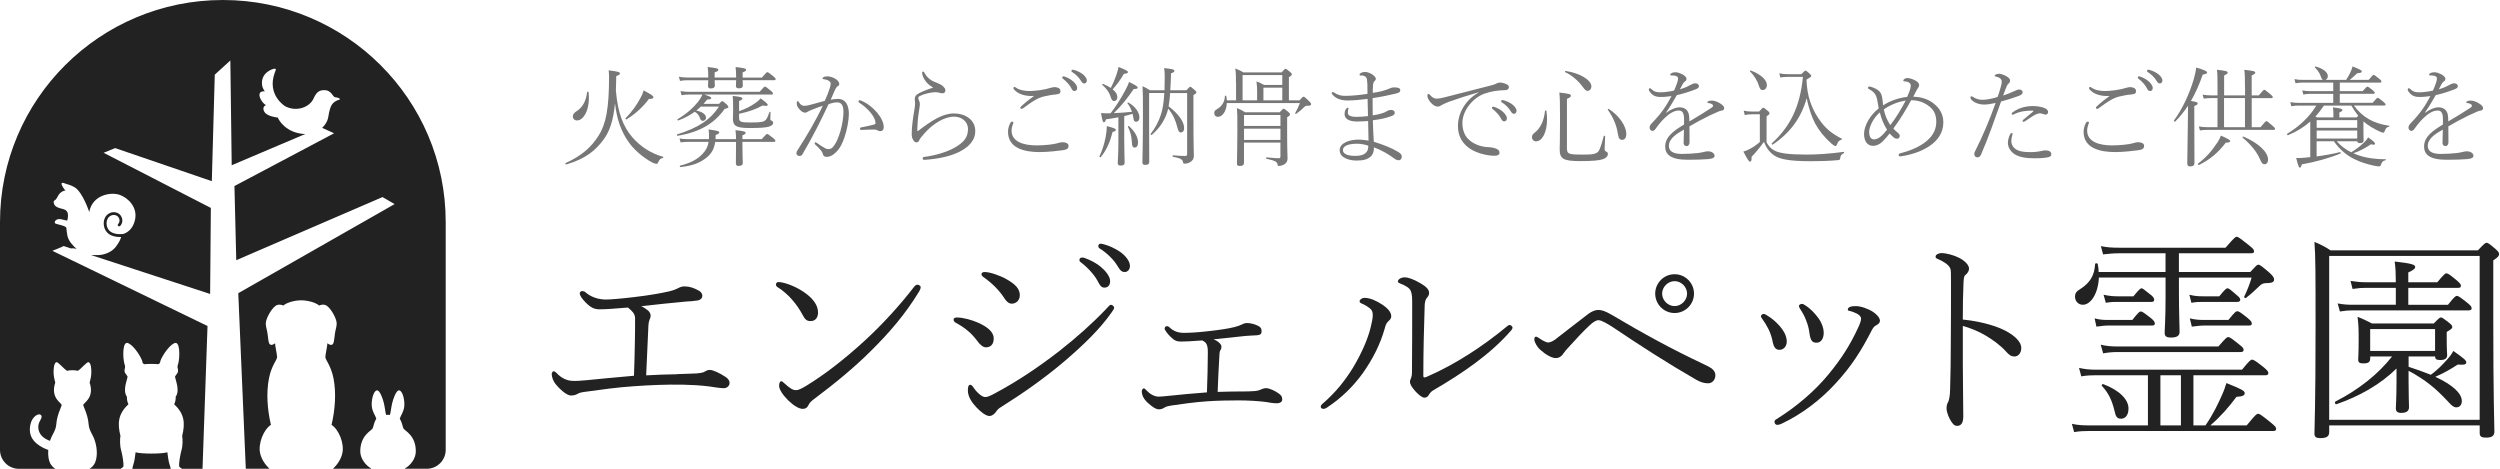 <?xml version="1.0" encoding="UTF-8"?>
<svg id="_レイヤー_1" data-name="レイヤー_1" xmlns="http://www.w3.org/2000/svg" version="1.1" viewBox="0 0 829.81 155.62">
  <!-- Generator: Adobe Illustrator 29.4.0, SVG Export Plug-In . SVG Version: 2.1.0 Build 152)  -->
  <defs>
    <style>
      .st0 {
        fill: #777;
      }

      .st1 {
        fill: #222;
      }
    </style>
  </defs>
  <g>
    <path class="st1" d="M224.77,124.18c2.59-.07,4.96-.15,6.29-.22.96-.07,2-.22,2.52-.44.67-.37,1.18-.74,2.07-.74,1.04,0,3.48,1.18,5.11,2.29.96.59,1.41,1.33,1.41,2,0,1.04-.89,1.78-1.92,1.78-1.33,0-3.33-.37-4.88-.59-2.96-.37-5.99-.52-8.96-.59-5.33-.07-10.66.15-15.91.52-5.7.37-11.25,1.18-16.72,1.92-1.26.15-1.92.52-2.29.74-.74.37-1.55.44-1.92.44-1.04,0-2.81-1.11-4.81-3.4-1.18-1.33-1.63-2.74-1.63-3.77,0-.44.37-.89.59-.89.3,0,.59.15.96.52,1.63,1.78,3.48,2.59,5.33,2.67,1.33.07,2.89-.07,4.66-.22,4.29-.44,9.18-.89,15.76-1.48.15-3.48.22-7.25.3-11.17.07-2.89.07-5.55.07-7.77,0-.96-.22-1.48-.74-2.15-.37-.44-.89-.96-1.63-1.55-1.18.07-2.67.22-5.7.44-1.33.07-2.29.15-3.7.15-1.78,0-2.96-.59-4.59-2.22-1.33-1.33-2-2.44-2-3.03,0-.52.44-.81.81-.81s.81.15,1.04.37c1.85,1.63,4.29,2.44,6.88,2.44,1.41,0,5.11-.3,9.32-.81,5.11-.59,9.18-1.33,11.69-1.92,1.26-.3,2.37-.74,2.74-.96.89-.44,1.33-.67,2.29-.67,1.7,0,3.18.52,4.88,1.48.67.37,1.04,1.11,1.04,1.63,0,.81-.67,1.41-1.48,1.55-1.26.22-2.59.3-3.92.37-5.11.44-10.14,1.04-14.88,1.55.96.44,1.63.96,2.22,1.41.44.37.89,1.04.89,1.63s-.15,1.04-.37,1.48c-.07.22-.3.74-.37,2-.3,6.59-.44,9.99-.74,16.43,3.63-.22,6.96-.3,10.29-.37Z"/>
    <path class="st1" d="M257.55,94.43c0-.44.37-.81.81-.81s.96.07,1.26.15c2.52.52,5.62,1.92,8.14,3.85,2.07,1.63,3.77,3.63,3.77,6.14,0,1.78-1.04,2.81-2.37,2.81-1.41.07-2-.59-2.81-2.15-1.85-3.48-4.81-6.96-8.14-9.03-.37-.22-.67-.52-.67-.96ZM267.54,128.1c6.22-3.77,13.02-9.1,19.32-14.88,6.07-5.55,11.91-11.99,16.58-18.06.37-.44.74-.67,1.04-.67.44,0,1.11.37,1.11.81,0,.37-.15.81-.44,1.33-4.66,7.7-10.07,13.91-15.99,19.76-5.7,5.7-12.06,10.88-18.95,16.06-.81.59-1.55,1.26-1.85,2-.44.89-.96,1.26-1.92,1.26-1.18,0-2.89-.96-4.81-2.81-1.78-1.78-3.03-3.63-3.03-4.88,0-.81.3-1.48.67-1.48s.67.3.96.59c1.78,1.55,2.74,2.37,4,2.37.74,0,1.7-.44,3.33-1.41Z"/>
    <path class="st1" d="M316.52,106.12c0-.44.3-.74,1.11-.74,2,0,4.96.81,6.96,1.7,3.18,1.41,5.25,3.11,5.25,5.25s-1.18,2.96-2.59,2.96c-.96,0-2-.89-2.89-2.15-1.92-2.59-4.07-4.37-7.1-6-.44-.22-.74-.59-.74-1.04ZM329.99,130.69c7.77-4.14,14.8-8.88,21.76-14.28,5.55-4.37,10.66-8.88,15.39-13.84.74-.81,1.26-1.41,1.55-1.41.44,0,1.11.44,1.11.96,0,.3-.07.52-.81,1.55-3.92,5.62-9.33,10.8-15.54,16.13-6.88,5.85-13.99,10.8-21.31,15.39-.74.44-1.18.96-1.48,1.41-.37.59-1.26,1.48-2.22,1.48-1.18,0-2.81-1.26-4.37-2.89-1.48-1.55-2.81-3.55-2.81-5.55,0-1.04.15-1.92.74-1.92.44,0,.81.37,1.26,1.11.74,1.18,2.59,2.96,3.7,2.96.67,0,1.26-.15,3.03-1.11ZM325.77,91.03c0-.44.3-.74,1.11-.74,1.7,0,5.11,1.18,7.18,2.37,3.03,1.7,4.44,3.26,4.44,5.33,0,1.78-1.33,2.81-2.66,2.81-1.04,0-1.78-.81-2.29-1.55-1.85-2.89-4.14-5.18-7.18-7.33-.3-.22-.59-.44-.59-.89ZM359.82,85.55c2.29.81,4.14,1.85,5.48,2.96,1.55,1.26,3.18,3.18,3.18,4.81,0,1.33-.74,2.15-1.85,2.15-1.04,0-1.48-.59-2.44-2.44-.89-1.7-3.26-4.37-5.48-5.99-.3-.22-.44-.52-.44-.74,0-.44.37-.81.81-.81.22,0,.52,0,.74.07ZM366.48,81.11c1.7.44,3.85,1.48,5.25,2.44,1.7,1.18,3.33,3.03,3.33,4.74,0,1.26-.89,2-1.7,2-.89,0-1.41-.3-2.44-2-1.18-2.07-3.63-4.44-6.07-5.92-.22-.15-.3-.52-.3-.74,0-.37.3-.74.74-.74.22,0,.67.07,1.18.22Z"/>
    <path class="st1" d="M411.91,129.95c2,0,3.48-.07,4.66-.15.74-.07,1.33-.22,1.78-.44.52-.22,1.11-.52,1.85-.52,1.18,0,2.96.89,3.92,1.55,1.04.67,1.48,1.11,1.48,2.29,0,.74-.81,1.18-1.7,1.18-1.41,0-2.52-.22-3.77-.44-2.29-.3-5.85-.52-9.03-.52-3.48,0-6.88.07-10.36.3-4.44.3-8.29.89-11.99,1.41-1.04.15-1.78.37-2.22.67-.52.37-1.18.59-1.85.59-.96,0-2.15-.74-3.77-2.22-1.41-1.33-1.92-2.59-1.92-3.85,0-.52.44-.89.67-.89s.52.22.89.67c1.04,1.11,2.52,2.07,4,2.07.52,0,1.63-.07,3.77-.3,3.33-.37,7.47-.74,12.29-1.11.15-4.44.3-8.88.3-13.25,0-1.55-.15-2.37-.59-3.03-.3-.44-.67-.67-1.26-.96-4,.3-5.85.37-7.1.37-1.41,0-2.22-.37-3.48-1.63-1.04-1.04-1.92-2.22-1.92-2.74,0-.37.37-.74.81-.74.37,0,.67.22.96.52,1.26,1.18,2.74,1.7,4.66,1.7s4.51-.15,7.77-.52c4-.44,7.03-.89,9.03-1.41.96-.22,1.85-.59,2.15-.74.67-.3,1.18-.59,2-.59,1.26,0,2.74.44,3.7.96.89.44,1.11.96,1.11,1.78,0,.96-.52,1.26-1.63,1.33s-1.92.07-3.7.22c-3.11.3-7.18.74-10.58,1.11.74.3,1.18.59,1.63.96.37.3.96.89.96,1.41,0,.44-.07.89-.3,1.18-.15.15-.3.52-.37,1.55-.3,4.51-.37,7.7-.59,12.36,2.59-.07,5.11-.15,7.77-.15Z"/>
    <path class="st1" d="M454.76,102.42c-.81-.67-1.78-1.26-2.52-1.55-.67-.3-.96-.44-.96-.89,0-.52.74-1.11,1.7-1.11,1.92,0,4.14,1.11,5.92,2.29,1.33.89,2.89,2.29,2.89,3.77,0,.59-.22,1.04-.89,1.63-.81.67-1.04,1.55-1.33,2.66-1.48,5.18-4,10.07-7.18,14.58-3.33,4.59-7.03,8.21-11.92,11.47-.37.22-.74.44-1.18.44-.37,0-.89-.22-.89-.59s0-.59.52-1.04c4.59-4,7.47-7.7,10.14-11.99,3.03-5.03,4.96-9.69,5.85-13.25.44-1.78.74-3.18.74-4.22,0-1.18-.3-1.7-.89-2.22ZM468.3,96.65c-.44-1.11-1.63-1.78-3.63-2.59-.37-.15-.67-.3-.67-.67,0-.59.96-1.33,2.22-1.33,1.18,0,2.96.59,5.33,2,1.63.96,2.81,1.92,2.81,3.18,0,.67-.37,1.26-.81,1.7-.44.52-.67,1.63-.67,2.66-.22,7.18-.44,14.65-.44,23.09,0,.37.07.59.37.59.22,0,.44-.07.96-.3,9.25-4,18.58-10.14,26.35-16.58.37-.3.59-.52.96-.52s.96.37.96.89c0,.22-.15.59-.37.81-6.96,8.07-16.43,14.43-25.83,19.91-.81.44-1.18.96-1.55,1.55-.3.52-.74.96-1.48.96-.89,0-2.22-1.26-3.03-2.15-.96-1.11-1.78-2.15-1.78-3.18,0-.37.22-.81.37-1.18.15-.44.3-.96.3-2,.07-7.25.07-15.84.07-22.2,0-2.44,0-3.48-.44-4.66Z"/>
    <path class="st1" d="M516.18,112.71c3.18-2.44,7.18-5.62,11.1-8.58.89-.67,2.22-1.26,3.18-1.26,1.33,0,2.59.52,4.51,1.63,10.58,6.29,20.13,11.47,30.64,16.43,1.18.52,2.07,1.04,2.59,1.41.96.81,1.18,1.55,1.18,2.22,0,1.55-1.11,2.66-2.37,2.66-1.7,0-2.81-.52-4-1.18-9.4-5.4-18.58-11.32-27.6-17.39-1.48-.96-3.77-2.37-4.81-2.37s-2.15.96-2.89,1.63c-2,1.85-4.51,4.51-6.96,7.25-.52.52-1.48,1.63-1.92,2.29-.59.96-1.48,1.41-2.44,1.41-1.33,0-3.4-1.18-5.11-2.74-1.11-.96-2-2.59-2-3.48,0-.59.22-.89.59-.89.22,0,.44.15,1.04.52.96.67,2.29,1.41,2.96,1.41s1.55-.44,2.29-.96ZM562.28,97.46c0,3.55-2.89,6.44-6.44,6.44s-6.44-2.89-6.44-6.44,2.89-6.44,6.44-6.44,6.44,2.89,6.44,6.44ZM551.7,97.46c0,2.22,1.92,4.14,4.14,4.14s4.14-1.92,4.14-4.14-1.92-4.14-4.14-4.14-4.14,1.92-4.14,4.14Z"/>
    <path class="st1" d="M584.48,104.94c0-.3.52-.74.89-.74s.67.22.96.37c1.92,1.11,3.26,2.37,4.37,3.63,1.55,1.78,2.37,3.48,2.37,5.18s-1.18,2.74-2.37,2.74-1.92-.59-2.37-2.96c-.22-1.18-.67-2.59-1.33-3.92-.59-1.18-1.26-2.29-2.07-3.4-.3-.37-.44-.67-.44-.89ZM616.23,104.05c-.74-.37-1.7-.74-2.52-.89-.3-.07-.37-.22-.37-.52,0-.22.22-.52.52-.67.52-.3,1.26-.37,2.15-.37,1.63,0,4.14.89,5.7,1.92,1.18.81,2.29,1.92,2.29,2.96,0,.59-.44,1.04-.96,1.33-.67.37-1.11.59-1.7,1.7-3.48,6.81-6.73,11.99-12.06,17.76-4.88,5.33-11.17,10.21-17.98,13.39-.67.3-1.18.37-1.41.37-.52,0-.89-.52-.89-.96s.15-.67.67-.96c6.66-4.14,12.73-9.32,17.39-15.02,4-4.88,6.96-9.4,9.62-15.17.67-1.41,1.04-2.37,1.04-3.18,0-.74-.67-1.26-1.48-1.7ZM597.13,101.46c0-.3.59-.59.96-.59s.59.15.96.37c2,1.26,3.33,2.74,4.59,4.44,1.18,1.7,1.7,3.4,1.7,4.74,0,2.07-.96,3.33-2.37,3.33-1.18,0-2-.37-2.37-3.18-.15-1.33-.52-2.74-1.04-4.07-.52-1.48-1.26-2.74-2.07-4-.3-.44-.37-.67-.37-1.04Z"/>
    <path class="st1" d="M663.29,108.71c5.18,2.07,7.62,4.66,7.62,6.81,0,1.85-1.18,2.81-2.22,2.81-1.11,0-1.78-.44-2.89-1.7-1.85-2.07-4.29-3.77-6.59-5.18-2.59-1.55-5.48-2.66-7.7-3.26v12.58c0,4.96.15,14.5.15,17.47,0,2.44-.96,3.11-2,3.11-.89,0-1.18-.3-1.92-1.33-.74-1.04-1.63-3.03-1.63-4.51,0-1.11.3-1.7.59-2.22.22-.44.59-2.15.59-4.14.15-4.51.22-10.51.22-14.36.07-7.33.07-14.65.07-21.39,0-3.03,0-3.85-.3-4.44-.59-1.26-2.59-2.37-4-2.96-.74-.3-.81-.44-.81-.89,0-.59,1.11-1.11,1.85-1.11,1.7,0,4.22.67,6.07,1.63,1.7.89,3.18,2.29,3.18,3.55,0,.81-.52,1.55-1.33,2.22-.37.3-.44,1.11-.52,2.74-.15,3.18-.22,7.47-.22,11.92,3.26.3,7.99,1.18,11.77,2.66Z"/>
    <path class="st1" d="M728.04,141.2h4c2.44-3.48,4.14-7.03,5.48-10.06.74-1.63,1.11-2.81,1.48-4,5.11,2.07,6.07,2.59,6.07,3.33,0,.81-.67,1.11-2.74,1.26-2.59,3.48-5.18,6.44-8.66,9.47h12.06c3.03-3.7,3.33-3.85,3.85-3.85.37,0,.74.15,4.14,2.89,1.55,1.26,1.78,1.63,1.78,2.07,0,.52-.22.74-.96.74h-60.91c-1.92,0-3.4.07-5.18.37l-.74-2.74c2.07.44,3.7.52,5.85.52h19.39v-16.65h-17.32c-1.7,0-3.03.07-4.81.37l-.74-2.81c2,.44,3.48.59,5.4.59h48.7c2.52-3.11,2.96-3.33,3.33-3.33.44,0,.96.22,3.85,2.52,1.33,1.11,1.55,1.48,1.55,1.92,0,.52-.22.74-.96.74h-23.9v16.65ZM718.79,90.29v-6.22h-15.39c-1.92,0-3.4.15-5.33.37l-.74-2.74c2.22.44,3.85.52,6.07.52h35.3c2.96-3.4,3.33-3.63,3.7-3.63.44,0,.81.22,4.07,2.81,1.48,1.18,1.7,1.55,1.7,2s-.22.67-.96.67h-23.98v6.22h23.68c2-2.15,2.22-2.44,2.74-2.44.37,0,.96.37,3.63,2.66,1.41,1.26,1.55,1.85,1.55,2.29,0,.81-.74,1.18-2.66,1.18-.96,0-1.55.3-2.29,1.04-1.26,1.18-2.44,2.37-4.37,3.85-.3.22-.74-.15-.59-.44,1.04-2.15,1.92-4.44,2.44-6.29h-24.12v5.03c0,6.66.22,11.17.22,13.02,0,1.33-1.04,1.85-2.81,1.85-1.55,0-2.15-.37-2.15-1.63,0-.96.3-4.74.3-11.4v-6.88h-22.13c-.22,5.25-2.66,9.03-5.33,9.03-1.48,0-2.59-1.18-2.59-2.66,0-1.18.44-1.78,1.78-2.59,3.11-2,4.66-4.37,4.88-8.21,0-.44.81-.44.89,0,.15.89.3,1.78.3,2.59h22.2ZM695.26,105.68c1.63.44,2.81.52,4.59.52h7.92c2.07-2.59,2.37-2.81,2.81-2.81s.81.22,3.48,2.29c.96.81,1.18,1.26,1.18,1.7s-.22.67-.89.67h-14.43c-1.26,0-2.44.15-4.07.37l-.59-2.74ZM697.26,114.41c1.85.44,3.48.59,5.48.59h33.6c2.52-2.89,2.81-3.11,3.26-3.11s.89.22,3.63,2.44c1.26.96,1.48,1.33,1.48,1.78,0,.52-.3.74-.96.74h-40.92c-1.7,0-3.18.15-4.74.44l-.81-2.89ZM698.14,127.51c5.48,2.07,8.36,5.18,8.36,8.07,0,2.37-1.18,3.4-2.44,3.4-1.33,0-1.78-.59-2.22-2.66-.81-3.33-1.85-5.7-4.14-8.21-.3-.3.15-.74.44-.59ZM698.22,97.83c1.7.37,2.96.52,4.59.52h5.33c1.92-2.37,2.37-2.66,2.67-2.66.37,0,.74.3,3.33,2.37.67.59.89,1.04.89,1.41,0,.44-.22.74-.81.74h-11.4c-1.04,0-2.29,0-3.85.3l-.74-2.66ZM723.9,124.55h-6.81v16.65h6.81v-16.65ZM726.71,97.83c1.7.44,2.89.52,4.59.52h5.33c2-2.44,2.37-2.66,2.74-2.66s.74.22,3.18,2.37c.74.59,1.04,1.04,1.04,1.41,0,.44-.22.74-1.04.74h-11.17c-1.18,0-2.52,0-4,.3l-.67-2.66ZM726.86,105.68c1.78.44,3.11.52,4.88.52h7.92c2.22-2.74,2.52-2.89,2.96-2.89s.81.15,3.48,2.29c1.11.96,1.33,1.33,1.33,1.78s-.22.67-.89.67h-14.73c-1.33,0-2.66.15-4.29.37l-.67-2.74Z"/>
    <path class="st1" d="M773.1,143.5c0,1.48-1.04,1.92-2.96,1.92-1.33,0-1.92-.37-1.92-1.48,0-2.89.37-8.36.37-35.38,0-17.39,0-23.53-.37-28.27,2.07.89,3.48,1.55,5.33,2.81h48.92c2.22-2.37,2.52-2.52,2.89-2.52s.74.15,2.96,2.07c1.11.96,1.18,1.33,1.18,1.7,0,.52-.3,1.04-1.92,2.07v19.69c0,26.49.37,34.78.37,37.15,0,1.55-1.04,2-2.81,2-1.48,0-2.07-.37-2.07-1.55v-2.52h-49.95v2.29ZM823.06,84.96h-49.95v54.39h49.95v-54.39ZM799.45,121.74c2.52.81,4.96,1.7,7.4,2.66,2.22-1.63,3.7-3.18,5.25-4.88.96-1.04,1.63-1.92,2.22-3.03,3.63,2.52,4.29,3.18,4.29,3.77,0,.81-.81.89-2.81.74-2.52,1.63-4.74,2.89-7.47,4.07,5.77,2.66,8.81,5.48,8.81,8.07,0,1.26-.74,2.07-1.85,2.07-.81,0-1.48-.52-2.81-2-3.85-4.14-7.33-7.1-13.02-10.14v3.55c0,4.96.15,7.47.15,8.51,0,1.33-.89,1.92-2.59,1.92-1.33,0-1.78-.52-1.78-1.55,0-.59.22-3.77.22-8.81v-4.37c-5.4,5.33-12.43,9.25-19.91,11.84-.44.15-.74-.67-.37-.89,7.62-3.85,14.21-9.1,18.8-14.95h-7.25v.52c0,1.33-.52,1.78-2.29,1.78-1.26,0-1.7-.3-1.7-1.33,0-.52.15-2,.15-6.37,0-3.33,0-4.88-.37-7.77,1.92.74,3.03,1.33,4.81,2.22h20.5c1.7-1.78,2-2,2.37-2s.74.22,2.44,1.55c1.11.89,1.33,1.18,1.33,1.63s-.37.74-1.85,1.63v1.92c0,4.22.15,5.48.15,5.77,0,1.11-.74,1.63-2.29,1.63-1.26,0-1.7-.3-1.7-1.11v-.07h-8.81v3.4ZM795.23,95.54h-9.77c-1.55,0-2.59.07-4.59.37l-.67-2.66c2.07.3,3.33.44,5.25.44h9.77v-.67c0-2.15-.07-4.14-.37-6.22,6,.67,6.81,1.11,6.81,1.85,0,.44-.44.96-2.29,1.78v3.26h9.62c2.29-2.74,2.67-2.96,3.03-2.96.44,0,.89.22,3.48,2.37,1.11.96,1.33,1.33,1.33,1.78s-.22.67-.96.67h-16.5v5.62h13.17c2.15-2.74,2.59-2.96,2.96-2.96s.89.22,3.63,2.44c1.11.89,1.26,1.26,1.26,1.7,0,.37-.22.67-.96.67h-38.33c-1.48,0-2.52.07-4.44.37l-.74-2.67c2.07.37,3.26.44,5.18.44h14.13v-5.62ZM808.26,109.23h-21.54v7.25h21.54v-7.25Z"/>
  </g>
  <g>
    <path class="st1" d="M56.43,154.65c-.52-1.47-.69-3.01-.88-4.53-1.77.58-8.77.58-10.54,0-.2,1.52-.36,3.06-.88,4.53-.09.31-.17.65-.19.98h12.7c-.02-.33-.1-.66-.19-.98Z"/>
    <path class="st1" d="M73.98,0C33.12,0,0,33.01,0,73.73v75.6c0,3.46,2.82,6.28,6.27,6.28h12.1c-.7-.43-1.29-1.06-1.7-1.81-.47-.88-.8-2.48-.65-4.46-.98-.33-1.94-.78-2.92-1.43-1.53-1.02-3.92-2.97-2.98-7.13.59-2.59,2.8-3.86,3.52-2.95.76.97-1.17,2.03-.92,4.31.24,2.23,1.92,3.5,3.89,4.2.03-.11.06-.21.09-.32.65-1.88,1.81-3.06,1.97-5.11.3-3.69,1.99-6.2,1.78-6.59-.26-.5-1.88-1.54-2.35-3.4-.41-1.63-.12-2.67.24-3.92-.31-1.13-.5-2.1-.55-3.22-.04-1.06.08-3.33.91-3.56.61-.17,2.54,2.32,3.58,2.86.47-.12,1.1-.2,1.77-.2s1.31.07,1.77.2c1.04-.54,2.97-3.03,3.58-2.86.84.23.96,2.5.91,3.56-.05,1.13-.25,2.1-.55,3.22.36,1.24.65,2.29.24,3.92-.47,1.86-2.08,2.9-2.35,3.4-.2.39,1.49,2.9,1.78,6.59.16,2.05,1.33,3.23,1.97,5.11,1.18,3.43.75,6.44.04,7.77-.4.76-1,1.38-1.7,1.81h10.33c.31-.24.62-.46.86-.66.25-1.18-.43-4.4-.68-5.32-.51-1.62-.46-3.96-.27-4.93-1.06-4.22-.77-7.35,2.65-10.49-.38-.86-.54-1.56-.5-2.49-1.48-2.16.03-5.35.22-6.72-.49-.95-1.37-1.19-.87-2.89.14-.49-.07-.93-.19-1.38-.54-1.8-.78-8.09,1.46-6.72,1.9.97,4.12,4.62,4.45,5.83.11.41.09.87.73,1.06.78-.13,3.8-.13,4.58,0,.64-.19.61-.64.73-1.06.34-1.21,2.55-4.86,4.45-5.83,2.24-1.37,2,4.91,1.46,6.72-.12.45-.33.9-.19,1.38.5,1.7-.38,1.93-.87,2.89.19,1.36,1.7,4.56.22,6.72.05.93-.11,1.64-.5,2.49,3.43,3.14,3.71,6.28,2.65,10.49.2.97.25,3.3-.27,4.93-.25.92-.94,4.15-.68,5.32.25.2.56.43.86.66h6.85l1.66-47.39-51.5-24.96s3.09-1.2,3.76-1.58l2.38.78c1.01-.13,1.94.18,1.94.18,0,0-1.88-1.52-2.67-3.19-.87-1.86-.52-3.78-.92-4.06-.84-.58-2.2-.74-3.32-1.11-.89-.29-.18-1.8,1.59-1.53.44.07,2.04.47,2.04.47.31.1.52-1.8.3-2.49-.38-1.18-1.37-1.29-2.34-1.54-.97-.25-1.57-.55-1.93-1.01-.36-.46-.63-1.4-.07-1.66.56-.26,1.03-1.33,1.03-1.33.98-1.92,2.6-1.95,2.6-1.95,0,0-.4-.23-1.06-1.43-.85-1.55.51-1.03.51-1.03.96.41,2.25.56,3.62,1.43,2.67,1.69,4.78,8.16,4.78,8.16,1.06-5.67,7.14-6.73,10.15-5.67,2.7.95,6.08,4.11,5.01,8.46-.78,3.17-2.82,4.18-3.86,4.5-.05,0-2.06.34-3.74-.47-1.25-.6-1.63-1.73-1.75-2.35-.19-1.04.07-2.12.66-2.75.55-.57,1.32-.84,2.07-.7.62.11,1.11.5,1.35,1.05.49,1.15-.24,1.86-.27,1.89-.19.17-.2.47-.03.66.17.19.47.21.66.03.05-.05,1.26-1.17.5-2.94-.36-.85-1.11-1.43-2.04-1.6-1.06-.19-2.14.17-2.91.98-.81.85-1.15,2.21-.91,3.56.25,1.35,1.07,2.46,2.26,3.03,1.07.51,2.23.63,3.07.63.13,0,.25,0,.36,0-.16.64-.58,1.67-1.68,3.14-2.1,2.82-5.79,2.85-5.79,2.85h-2.49l39.51,12.91.24-28.56-35.59-18.3,3.82-1.56,32.09,10.98.98-35.35,5.17-4.71.45,34.77,24.44-10.37c-.23,0-.44.01-.67-.02-5.63-.47-8.04-4.32-8.46-5.42-1.24-.14-3.21-.57-4.17-1.52-.26-.25-1.38-1.88.23-2.65-1.59-.71-3.73-4.84-.38-4.55-.41-.57-.81-1.31-.89-1.94-.67-4.39,3.84-5.72,4.3-5.57.5.14.13.63-.15,1.44-2.59,7.34,3.42,10.92,3.39,10.97,3.92,2.11,8.44.34,9.65-2.78.93-1.92,1.8-2.49,3.37-2.51,2.59-.05,2.8,2.37,3.79,2.38.35,0,1.43.23,1.48.61.03.22-.36.09-1.31.61-.96.52-1.26,1.06-1.51,1.46-.72,1.33-.96,3.36-1.11,4.13-.21,1.13-.92,2.33-1.98,3.32l3.97,1.8-33.08,17.52.6,24.61,48.55-20.95,4.02,2.33-51.9,29.57,2.5,58.28h7.85c-1.42-1.37-2.64-3.13-3.09-5.13-.74-3.27,1.2-7.95,3.58-9.44-1.19-5.03-1.6-10.69-.64-15.5.85-4.27,2.69-6.04,2.69-7.01,0-.85-.67-3.63-.67-4.58-.3.25-.94.7-1.52.49-.7-.26-.71-1.71-.98-3.66-.23-1.65-.7-2.51-.55-3.79.18-1.6,2.21-5.26,3.78-5.75.79-.24,1.44-.03,2,.19,1.04-.91,3.55-1.73,5.95-1.73s4.91.83,5.95,1.73c.57-.22,1.22-.44,2-.19,1.57.49,3.6,4.15,3.78,5.75.15,1.29-.32,2.14-.55,3.79-.27,1.95-.28,3.4-.98,3.66-.58.21-1.22-.24-1.52-.49,0,.94-.67,3.73-.67,4.58,0,.97,1.83,2.74,2.69,7.01.96,4.81.55,10.48-.64,15.5,2.37,1.49,4.32,6.16,3.58,9.44-.45,2-1.67,3.76-3.09,5.13h12.57s.04-.09.05-.13c-1.74-.96-3.58-3.25-3.58-5.64s.76-4.16,1.84-5.46c1.14-1.38,2.15-1.67,2.37-2.42.26-.91.55-2.14,1.12-2.95-.28-1.03-1.23-2.13-1.48-3.93-.26-1.83.39-5.16,1.61-5.48,1.05-.28,2.11,3.06,2.39,4.26.38,1.66.53,3.53.76,3.89.16-.04.38-.07.61-.07s.45.03.61.07c.23-.37.37-2.23.76-3.89.28-1.21,1.34-4.54,2.39-4.26,1.23.32,1.87,3.65,1.61,5.48-.26,1.81-1.2,2.9-1.48,3.93.57.81.86,2.03,1.12,2.95.21.75,1.22,1.04,2.37,2.42,1.08,1.3,1.84,2.98,1.84,5.46s-1.85,4.68-3.58,5.64c.01.04.03.09.05.13h7.18c3.45,0,6.27-2.83,6.27-6.28v-75.6C147.97,33.01,114.84,0,73.98,0Z"/>
  </g>
  <g>
    <path class="st0" d="M204.54,25.79c0,1.12-.07,3.13-.11,4.32.65,7.45,2.41,11.91,5.51,15.51,2.66,3.06,6.26,5.36,10.11,6.41.22.07.18.36-.04.4-.72.11-1.15.5-1.58,1.51-.14.32-.29.43-.54.43s-.76-.11-1.51-.5c-2.77-1.48-6.12-4.21-8.06-7.2-2.02-3.1-3.53-6.62-4.18-12.38-.58,5.87-1.8,9.29-3.74,11.95-2.84,3.89-6.19,6.48-12.42,8.35-.22.07-.47-.4-.25-.47,5.51-2.48,8.57-5.36,10.94-9.07,2.48-3.89,3.49-9.11,3.49-19.58,0-.79-.04-1.3-.14-2.12,3.02.36,3.74.54,3.74,1.01,0,.29-.18.54-1.22.9v.54ZM195.36,30.62c.61,5.54-1.55,9.36-3.85,9.36-.76,0-1.37-.54-1.37-1.37,0-.61.36-1.12,1.19-1.66,1.91-1.22,3.24-3.31,3.53-6.37.04-.22.47-.18.5.04ZM207.64,39.22c2.2-2.16,3.92-4.71,5.04-6.88.47-.86.79-1.62.97-2.34,2.74,1.51,3.24,1.87,3.24,2.27s-.32.54-1.51.58c-1.94,2.66-4.54,5-7.42,6.77-.18.11-.47-.25-.32-.4Z"/>
    <path class="st0" d="M232.62,35.37c-.47.47-.97.94-1.51,1.33,2.09.4,3.24,1.33,3.24,2.38,0,.58-.54,1.04-1.08,1.04-.32,0-.72-.22-.86-.72-.29-.9-.79-1.73-1.8-2.3-1.62,1.15-3.42,2.12-5.44,2.88-.22.07-.43-.32-.25-.43,3.17-1.87,5.29-3.92,6.7-5.65.79-1.01,1.26-1.87,1.55-2.52h-4.64c-.79,0-1.33.07-2.3.22l-.36-1.37c1.12.18,1.69.25,2.66.25h23.61c1.33-1.55,1.58-1.73,1.76-1.73.22,0,.5.14,1.94,1.37.65.5.72.72.72.94s-.11.32-.47.32h-22.32c2.02.68,2.3.86,2.3,1.19,0,.29-.18.4-1.33.47-.4.5-.79.97-1.22,1.44h5.15c.76-.83.9-.9,1.08-.9s.32.07,1.51,1.12c.43.43.5.65.5.83,0,.25-.36.43-1.22.61-3.46,4.9-8.35,7.74-15.62,8.93-.22.04-.36-.4-.14-.47,7.06-2.2,11.05-4.9,13.86-9.21h-6.01ZM252.92,25.72c1.4-1.66,1.58-1.76,1.8-1.76.18,0,.43.11,1.94,1.33.68.58.79.76.79.97,0,.25-.11.36-.47.36h-10.48c.04,1.04.07,1.58.07,1.76,0,.65-.43.94-1.33.94-.65,0-.97-.25-.97-.76,0-.22.04-.72.07-1.94h-7.13c.04,1.08.07,1.58.07,1.8,0,.61-.5.94-1.33.94-.68,0-.94-.25-.94-.79,0-.18.04-.68.07-1.94h-6.98c-.86,0-1.48.07-2.38.22l-.4-1.37c1.15.18,1.76.25,2.81.25h6.95v-.25c0-1.51,0-1.91-.18-3.24,3.13.36,3.53.5,3.53.94,0,.25-.11.47-1.22.83v1.73h7.13v-.14c0-1.55-.04-1.98-.18-3.35,2.88.32,3.49.5,3.49.94,0,.25-.14.47-1.15.83v1.73h6.41ZM252.82,46.2c1.37-1.55,1.62-1.73,1.8-1.73.22,0,.54.18,1.98,1.33.68.54.76.76.76.97s-.11.32-.47.32h-10.47v.58c0,4.21.14,5.87.14,6.37,0,.68-.43,1.04-1.4,1.04-.65,0-.9-.29-.9-.86,0-.47.04-2.09.04-6.08v-1.04h-6.91c-.29,2.09-1.08,3.82-2.92,5.25-2.12,1.69-4.61,2.7-8.6,3.1-.22.04-.36-.4-.14-.47,3.67-.94,5.76-2.12,7.45-3.89,1.15-1.19,1.8-2.45,2.02-4h-6.95c-.83,0-1.33.04-2.34.18l-.36-1.3c1.12.14,1.73.22,2.7.22h7.05c.04-.25.04-.54.04-.83,0-1.01-.04-1.66-.14-2.41,3.28.47,3.53.65,3.53,1.01,0,.29-.18.47-1.19.86,0,.47,0,.94-.04,1.37h6.8c0-1.3-.04-1.98-.18-2.99,2.77.29,3.38.5,3.38.9,0,.22-.18.47-1.08.83v1.26h6.41ZM245.33,36.91c2.27-.83,3.92-1.69,5.11-2.52,1.01-.68,1.69-1.3,2.05-1.73,2.02,1.51,2.34,1.84,2.34,2.16s-.4.5-1.66.18c-2.16,1.19-4.54,2.09-7.85,2.77v1.3c0,1.37.54,1.58,3.67,1.58s4.25-.11,4.9-.61c.54-.4.79-.86,1.51-2.84.07-.18.36-.11.36.07-.04.97-.07,1.8-.07,2.16,0,.4.07.47.4.61.36.14.54.43.54.72,0,.68-.68,1.08-1.62,1.33-.97.25-2.52.4-6.23.4-4.36,0-5.51-.65-5.51-3.13,0-.65.07-1.22.07-3.06,0-2.16,0-3.1-.14-4.46,2.77.29,3.2.47,3.2.9,0,.22-.07.4-1.08.79v3.38Z"/>
    <path class="st0" d="M278.02,32.81c2.92,0,3.74,2.45,3.74,5.08,0,1.94-.65,5.43-1.44,7.63-.65,1.94-1.48,3.78-2.95,5.11-.94.94-1.94,1.44-2.99,1.44-.76,0-1.12-.32-1.29-1.04-.07-.32-.22-.65-.54-1.04-.5-.65-1.3-1.4-2.02-2.09-.14-.14-.14-.22-.14-.32,0-.14.14-.36.32-.36.11,0,.22.07.36.18,1.15.83,2.16,1.48,3.02,1.91.22.11.54.18.94.18.43,0,.9-.14,1.33-.58,1.3-1.44,1.94-3.28,2.59-5.36.65-2.23,1.01-4.79,1.01-6.33,0-2.3-.68-3.24-2.12-3.24-.86,0-1.76.22-2.84.61-2.63,5.65-5.4,11.12-8.64,16.59-.22.4-.5.58-.97.58-.61,0-1.04-.32-1.04-.9,0-.25.07-.58.32-.94,3.1-4.82,6.01-9.68,8.42-14.83-1.3.43-2.48.9-3.67,1.37-.5.18-.97.4-1.37.65-.25.18-.47.29-.76.29-.43,0-1.01-.22-1.51-.68-.9-.86-1.3-1.55-1.33-2.34,0-.58.18-.83.4-.83.14,0,.18.11.32.36.43.76,1.04,1.22,1.76,1.22.61,0,1.26-.11,2.52-.47,1.19-.32,2.66-.72,4.32-1.19.76-1.66,1.19-2.81,1.66-4.28.14-.43.29-.94.29-1.48,0-.68-1.08-1.33-2.3-1.4-.25-.04-.4-.14-.4-.32,0-.11.07-.22.29-.36.25-.18.76-.29,1.37-.29,1.33,0,3.89,1.08,3.89,2.56,0,.25-.18.58-.5.72-.22.11-.54.43-.9,1.19-.47,1.08-.94,2.2-1.44,3.28.76-.14,1.55-.25,2.3-.25ZM292.27,43.54c-.25,0-.54,0-.94-.25-.22-.14-.61-.29-1.19-.29-1.33,0-2.63.04-4.18.14-.32.04-.5-.14-.5-.43,0-.25.11-.36.4-.43,1.69-.32,3.13-.61,4.25-.94.36-.11.5-.25.5-.54,0-1.73-2.23-4.71-5.44-6.73-.14-.11-.22-.25-.22-.4,0-.18.14-.4.32-.4s.36.04.5.11c4.18,1.73,7.56,5.94,7.56,8.78,0,.97-.5,1.37-1.08,1.37Z"/>
    <path class="st0" d="M309.63,29c-.9-.54-1.55-1.01-2.16-1.76-.79-.97-1.33-2.05-1.4-3.02-.04-.25.11-.47.32-.47s.32.14.43.36c1.04,1.98,2.45,2.77,4.28,3.42.68.25,1.48.68,1.94,1.12.36.36.76.79.76,1.3,0,.72-.43,1.01-.97,1.01-.36,0-.72-.07-1.04-.18-.36-.11-.94-.18-1.3-.18-1.19,0-3.46.43-5,1.19-.54.25-.68.43-.68.68,0,.29.07.58.22.86.14.32.29.68.29,1.3,0,.43-.11,1.08-.36,2.66-.29,1.69-.43,3.82-.5,5.76,0,.32.04.43.11.43.11,0,.22-.07.32-.14,4.39-3.38,8.06-5.69,11.73-5.69s7.09,2.02,7.09,5.83c0,3.2-2.27,5.47-5.58,7.05-2.81,1.37-6.95,2.27-11.27,2.52-.36.04-.61-.14-.61-.47s.22-.47.54-.5c3.35-.43,7.34-1.51,10.12-3.1,2.88-1.66,4.39-3.31,4.39-6.12,0-2.52-2.09-4.14-4.61-4.14-3.46,0-7.2,2.59-9.68,5.36-1.04,1.15-1.69,1.98-1.83,2.34-.25.61-.5.83-1.12.83-.29,0-.68-.32-.97-.83-.32-.5-.47-1.12-.47-2.02,0-2.48.47-5.58.9-8.06.18-.94.22-1.51.22-2.02,0-.47-.11-1.04-.11-1.51,0-.86.47-1.33,1.33-1.83.76-.43,3.06-1.4,4.68-1.87v-.11Z"/>
    <path class="st0" d="M336.38,40.73c0,.11-.11.29-.18.47-.32.9-.43,1.51-.43,2.16,0,3.74,4.1,4.9,8.24,4.9,2.88,0,5.69-.36,6.7-.65.65-.18,1.37-.4,1.98-.4,1.01,0,1.98.36,1.98,1.15,0,1.08-.65,1.3-1.98,1.51-1.19.18-4.9.61-7.59.61-4.82,0-10.51-1.15-10.51-6.73,0-.86.18-1.8.72-2.84.14-.29.36-.54.58-.54.25,0,.5.14.5.36ZM343.11,31.84c-2.66.18-5.26-.54-6.62-2.27-.11-.14-.11-.29-.11-.4s.18-.32.32-.32.4.14.54.25c1.19.86,3.06,1.12,4.57,1.12.68,0,1.98-.11,3.38-.29,1.44-.22,2.63-.47,3.74-.83.32-.11.79-.18,1.15-.18.25,0,.76.07,1.12.22.54.22.79.61.79,1.12,0,.61-.25.97-1.44,1.08-1.62.14-2.77.4-3.92.65-.83.18-1.98.61-2.81,1.08-1.44.83-2.92,1.87-4.25,2.88-.25.18-.43.18-.58.18s-.32-.14-.32-.29c0-.22.18-.43.29-.54,1.37-1.3,3.1-2.63,4.17-3.38l-.04-.07ZM353.33,25.4c1.12.4,2.02.9,2.66,1.44.76.61,1.55,1.55,1.55,2.34,0,.65-.36,1.04-.9,1.04-.5,0-.72-.29-1.19-1.19-.43-.83-1.58-2.12-2.66-2.92-.14-.11-.22-.25-.22-.36,0-.22.18-.4.4-.4.11,0,.25,0,.36.04ZM356.57,23.24c.83.22,1.87.72,2.56,1.19.83.58,1.62,1.48,1.62,2.3,0,.61-.43.97-.83.97-.43,0-.68-.14-1.19-.97-.58-1.01-1.76-2.16-2.95-2.88-.11-.07-.14-.25-.14-.36,0-.18.14-.36.36-.36.11,0,.32.04.58.11Z"/>
    <path class="st0" d="M364.93,51.89c.9-1.8,1.62-4.18,2.05-6.33.25-1.33.4-2.63.4-3.71,2.59.68,2.99.9,2.99,1.3,0,.25-.22.43-1.08.65-.72,2.95-1.91,5.94-3.92,8.35-.14.18-.54-.07-.43-.25ZM371.22,38.93c-1.26.25-2.59.47-4.1.68-.25.79-.43.97-.72.97-.32,0-.5-.43-.94-3.06.72.07,1.26.11,1.73.11.5,0,1.01-.04,1.44-.04,1.62-2.05,3.28-4.64,4.79-7.45.65-1.19,1.15-2.27,1.33-2.95,2.27,1.15,2.88,1.51,2.88,1.87,0,.29-.29.5-1.33.5-2.05,2.95-3.67,5.15-6.59,7.99,2.02-.07,4.03-.25,6.01-.43-.32-1.01-.79-1.94-1.48-2.84-.11-.14.14-.32.29-.25,2.27,1.26,3.67,3.28,3.67,4.93,0,.94-.4,1.44-1.12,1.44-.58,0-.76-.29-.9-1.4-.07-.43-.14-.83-.25-1.22-.9.29-1.84.5-2.77.76v7.67c0,4,.14,6.91.14,7.78,0,.65-.43.97-1.33.97-.68,0-.97-.25-.97-.83s.22-2.88.22-7.13v-8.06ZM370.5,25c.36-1.01.65-2.02.76-2.77,2.59,1.01,3.13,1.37,3.13,1.69s-.22.47-1.33.58c-1.22,2.09-2.34,3.6-3.74,5.15,1.04.83,1.55,1.69,1.55,2.56s-.5,1.33-1.04,1.33-.83-.25-1.19-1.44c-.47-1.48-1.33-2.66-2.74-3.92-.18-.14.04-.4.25-.32,1.01.43,1.87.9,2.56,1.33.65-1.22,1.22-2.59,1.8-4.18ZM374.75,41.88c2.09,1.91,2.99,3.74,2.99,5.47,0,1.08-.47,1.62-1.08,1.62-.72,0-.9-.36-.97-1.87-.11-1.84-.43-3.24-1.3-5-.11-.18.18-.36.36-.22ZM388.39,30.87c-.07,1.48-.25,2.95-.5,4.43,3.28,2.45,5.15,5.15,5.15,7.16,0,1.08-.5,1.51-1.15,1.51-.47,0-.79-.4-1.12-1.76-.54-2.23-1.37-4.14-3.02-6.16-.22.94-.47,1.73-.79,2.45-1.04,2.38-2.38,4.28-4.64,6.26-.14.14-.54-.14-.4-.32,1.69-2.16,2.63-4.07,3.42-6.41.58-1.76.94-3.89,1.12-7.16h-5.04v10.83c0,7.74.04,10.51.04,11.99,0,.76-.4,1.04-1.3,1.04-.72,0-.97-.25-.97-.83,0-1.84.18-6.05.18-15.73,0-5.29,0-7.34-.14-9.57.97.47,1.62.79,2.48,1.37h4.82c.04-1.29.07-2.77.07-4.43,0-1.22-.04-1.87-.18-2.95,2.92.32,3.38.5,3.38.97,0,.25-.14.43-1.12.79,0,.68,0,1.3-.04,1.91-.04,1.37-.11,2.63-.18,3.71h5.33c.97-1.08,1.12-1.15,1.3-1.15s.36.07,1.4,1.01c.5.43.61.61.61.79,0,.29-.18.47-.97.94v6.7c0,11.09.14,12.02.14,13.5,0,1.08-.58,1.69-1.29,2.09-.43.29-1.12.47-1.73.47-.4,0-.5-.04-.58-.54-.18-.83-.65-1.22-3.35-1.76-.22-.04-.18-.5.04-.47,2.12.18,3.02.22,4.07.22.4,0,.61-.22.61-.61v-20.27h-5.65Z"/>
    <path class="st0" d="M410.25,27.59c0-1.87,0-3.1-.22-4.86,1.01.36,1.76.76,2.7,1.3h12.67c.94-1.08,1.12-1.19,1.3-1.19s.43.11,1.55,1.08c.43.36.54.54.54.72,0,.32-.25.58-.97.97v7.7h3.53c.86-1.01,1.12-1.22,1.33-1.22.25,0,.68.32,1.87,1.51.47.47.65.72.65.97,0,.4-.36.58-1.44.54-.32,0-.47.07-.86.43-.72.76-1.55,1.44-2.66,2.23-.18.14-.43-.07-.32-.25.68-1.26,1.12-2.16,1.55-3.31h-24.26c-.11,2.74-1.48,4.57-2.95,4.57-.72,0-1.22-.47-1.22-1.22,0-.65.25-.97.97-1.37,1.55-.9,2.52-2.38,2.56-4.28,0-.22.43-.22.47,0,.11.47.14.97.18,1.4h3.06v-5.72ZM412.91,47.35v6.73c0,.68-.43,1.01-1.37,1.01-.76,0-.97-.22-.97-.86,0-1.26.14-4.57.14-10.98,0-4.61,0-5.65-.14-7.38,1.04.43,1.76.76,2.7,1.4h11.48c1.01-1.08,1.12-1.19,1.33-1.19.18,0,.36.11,1.51,1.04.54.5.61.65.61.83,0,.25-.22.54-.97.97v4.46c0,6.77.14,8.1.14,9.14,0,1.22-.58,1.76-1.29,2.16-.43.22-1.12.4-1.48.4s-.47,0-.54-.4c-.11-.94-.76-1.37-3.67-1.98-.22-.04-.18-.5.04-.47,2.38.25,3.28.29,4.07.29.32,0,.5-.18.5-.65v-4.54h-12.09ZM417.27,30.25c0-1.01-.04-1.73-.22-3.24.94.36,1.62.68,2.56,1.19h6.01v-3.28h-13.17v8.39h4.82v-3.06ZM425.01,38.17h-12.09v3.64h12.09v-3.64ZM425.01,42.71h-12.09v3.74h12.09v-3.74ZM425.62,33.31v-4.21h-6.26v4.21h6.26Z"/>
    <path class="st0" d="M453.81,27.52c-.04-1.15-.11-1.58-.43-1.94-.47-.47-1.12-.58-1.87-.5-.14,0-.25-.11-.25-.25,0-.22.11-.4.4-.58.4-.25.86-.36,1.37-.36.68,0,1.33.18,2.2.65,1.01.61,1.44,1.22,1.44,1.58,0,.4-.18.58-.43.79-.32.29-.47.86-.5,1.33-.07.97-.11,1.91-.07,2.59,1.44-.22,2.59-.43,3.71-.79.47-.14,1.19-.36,1.51-.54.43-.22,1.29-.5,1.8-.5,1.37,0,2.09.25,2.09.94,0,.58-.36.9-1.76,1.19-2.12.5-4.9,1.08-7.42,1.44,0,1.94,0,3.78.04,5.72,1.22-.18,2.09-.36,3.2-.72.47-.14,1.01-.36,1.26-.54.43-.36,1.15-.54,1.66-.54.72,0,1.15.36,1.19.86,0,.5-.25.86-.94,1.12-1.84.72-3.92,1.15-6.33,1.44.07,2.3.14,4.82.32,7.13,3.28,1.01,6.08,2.16,7.96,3.31.94.54,1.33.97,1.33,1.69,0,.54-.4,1.15-1.01,1.15-.47,0-1.01-.22-1.33-.47-1.94-1.48-4.5-2.95-6.91-3.82.04,1.33-.32,2.45-1.29,3.24-.9.72-2.12,1.15-4.5,1.15-2.12,0-5.58-.76-5.58-3.46,0-2.48,3.49-3.49,6.12-3.49,1.22,0,2.52.18,3.46.32-.07-2.27-.11-4.57-.14-6.51-.72.07-1.94.18-3.64.18-2.99,0-4.17-1.08-4.17-2.41,0-.68.14-1.19.36-1.58.14-.25.43-.58.61-.58.25,0,.32.07.32.25,0,.14-.04.22-.07.32-.11.29-.14.68-.14,1.12,0,.86.9,1.33,2.84,1.33,1.44,0,2.56-.11,3.85-.25-.04-1.94-.07-3.78-.14-5.72-2.02.29-4.36.5-6.3.54-2.09.04-4.1-.4-5.43-2.05-.14-.18-.18-.32-.18-.5,0-.11.11-.25.29-.25s.32.07.5.18c1.3.83,2.41,1.12,3.89,1.08,1.76,0,4.5-.25,7.2-.65-.04-1.26-.04-2.34-.04-3.64ZM450.35,47.71c-2.84,0-4.61.76-4.61,2.09s1.62,1.94,4.1,1.94c1.8,0,2.77-.36,3.42-.94.72-.65.9-1.26.9-2.45-1.22-.4-2.48-.65-3.82-.65Z"/>
    <path class="st0" d="M490.67,30.65c-3.28.97-6.73,2.05-9.65,3.1-1.19.43-2.23.97-2.66,1.22-.43.29-.68.4-1.22.4-.68,0-1.51-.47-2.38-1.48-.4-.5-.97-1.37-.97-2.05,0-.47.14-.68.36-.68.14,0,.25.11.47.32.83.9,1.37,1.3,2.41,1.26.4,0,1.44-.18,2.3-.4,4.72-1.19,10.08-2.59,15.62-4,.68-.14,1.44-.43,1.69-.58.32-.22.76-.36,1.19-.36.68,0,1.37.18,2.05.47.5.18.97.54.97,1.08,0,.5-.43.94-1.19.97-2.45.07-4.61.32-6.98,1.19-3.53,1.22-7.27,5.4-7.27,9.68,0,2.23.65,4.39,2.45,5.83,1.69,1.44,4.25,2.2,6.26,2.23.79.04,1.94.18,2.74.61.54.29.86.61.86,1.3,0,.54-.54.94-1.66.94-2.52,0-6.62-.94-9-2.99-2.12-1.76-3.13-4.1-3.13-6.88,0-4.54,2.7-8.78,6.8-11.09l-.07-.11ZM495.96,35.47c1.12.4,2.02.9,2.66,1.44.76.61,1.55,1.55,1.55,2.34,0,.65-.36,1.04-.9,1.04-.5,0-.72-.29-1.19-1.19-.43-.83-1.58-2.12-2.66-2.92-.14-.11-.22-.25-.22-.36,0-.22.18-.4.4-.4.11,0,.25,0,.36.04ZM499.2,33.31c.83.22,1.87.72,2.56,1.19.83.58,1.62,1.48,1.62,2.3,0,.61-.43.97-.83.97-.43,0-.68-.14-1.19-.97-.58-1.01-1.76-2.16-2.95-2.88-.11-.07-.14-.25-.14-.36,0-.18.14-.36.36-.36.11,0,.32.04.58.11Z"/>
    <path class="st0" d="M513.28,36.81c.14.97.22,1.91.22,2.77,0,4.25-1.55,7.34-3.67,7.34-.76,0-1.33-.58-1.33-1.4,0-.61.25-1.01.94-1.51,1.94-1.55,3.06-4,3.38-7.2.04-.22.43-.22.47,0ZM520.12,49.19c0,1.87.4,2.12,4.93,2.12,3.13,0,4.03-.07,4.93-.58.79-.43,1.26-1.4,2.34-5.54.04-.22.47-.18.47.04-.11,2.05-.18,3.46-.18,4.18,0,.58.18.76.65.97.32.14.43.4.43.76,0,.76-.72,1.4-1.73,1.73-1.12.36-3.24.61-7.38.61-5.94,0-6.88-.86-6.88-4,0-.68.11-2.92.11-9.83,0-5.76-.04-6.98-.22-8.93,3.49.4,3.82.58,3.82,1.04,0,.32-.18.61-1.3,1.04v16.38ZM519.69,23.56c4.71.68,8.53,3.02,8.53,5.11,0,.79-.47,1.48-1.26,1.48-.47,0-.76-.14-1.66-1.37-1.44-1.94-3.35-3.67-5.76-4.82-.18-.11-.07-.43.14-.4ZM534.02,36.19c3.6,2.3,5.79,5.83,5.79,8.24,0,1.3-.5,1.98-1.4,1.98-.79,0-1.15-.4-1.44-2.2-.36-2.63-1.66-5.51-3.28-7.74-.14-.18.14-.4.32-.29Z"/>
    <path class="st0" d="M553.1,37.42c1.48-1.15,3.2-1.8,4.39-1.8,1.87,0,3.1,1.08,3.2,3.2.04.43.07,1.01.07,1.48,2.66-1.58,5.36-3.2,7.45-4.61.32-.22.4-.4.4-.61,0-.18-.11-.32-.32-.47-.32-.22-.72-.36-1.26-.43-.22-.04-.32-.04-.32-.22,0-.32.68-.58,1.44-.58.86,0,1.84.36,2.66.86.94.58,1.48,1.01,1.48,1.69,0,.47-.32.72-.72.76-.25.04-.58.07-1.08.29-1.73.72-4,1.8-6.55,3.17-.97.54-2.09,1.19-3.17,1.8,0,1.51.04,3.13.04,5.18,0,.97-.5,1.37-.97,1.37-.5,0-1.01-.4-1.01-.97,0-1.12.07-2.48.11-4.5-2.05,1.15-5,2.81-5,5.4,0,1.62,1.26,2.66,4.17,2.66,1.73,0,3.92-.11,5.44-.29.86-.11,1.37-.22,1.98-.36.47-.11.86-.22,1.37-.22,1.3,0,2.2.72,2.2,1.44,0,.65-.5,1.01-2.09,1.15-1.76.14-3.89.22-6.8.22-5.72,0-7.49-1.8-7.49-4.39,0-3.31,2.88-5.25,6.26-7.31v-1.51c.04-2.48-.65-3.13-1.76-3.13-1.58,0-3.17,1.04-4.57,2.38-1.26,1.22-1.98,2.09-3.24,3.85-.22.32-.68.54-.9.54-.5,0-.97-.47-.97-1.12,0-.58.25-.94,1.04-1.76,1.26-1.3,2.63-2.92,3.64-4.36,1.01-1.44,1.73-2.7,2.59-4.32-.94.11-2.2.29-3.46.29-1.91,0-2.88-.47-3.89-1.94-.11-.18-.18-.4-.18-.5,0-.22.14-.47.32-.47.22,0,.4.14.58.32.94.9,1.66,1.04,3.02,1.04,1.26,0,3.06-.25,4.46-.58.5-1.08.76-1.76,1.08-2.74.11-.36.25-.9.25-1.33,0-.58-.68-.97-2.23-.97-.25,0-.4-.04-.4-.18s.11-.36.4-.54c.36-.22.94-.32,1.33-.32.79,0,1.51.29,2.12.58.61.29,1.58.9,1.58,1.62,0,.36-.14.61-.43.79-.22.14-.58.43-.94,1.15-.22.4-.54,1.01-.83,1.55.94-.29,2.16-.72,3.31-1.37.58-.32,1.22-.65,1.83-.65.72,0,1.19.43,1.19.9,0,.54-.25.76-1.15,1.12-1.84.72-4.1,1.44-6.19,1.91-1.15,2.02-2.27,3.92-3.56,5.76l.07.07Z"/>
    <path class="st0" d="M586.36,47.21c.9,1.69,1.91,2.48,3.17,3.02,1.55.61,4.07,1.08,10.15,1.08,3.35,0,7.88-.29,12.24-.9.22-.04.25.32.07.43-.9.5-1.08.79-1.19,1.73-.07.43-.22.54-.65.58-3.24.29-5.97.36-9.21.36-7.49,0-10.44-.79-12.13-1.98-1.37-.94-2.48-2.3-3.31-4.46-1.19,1.69-2.7,3.53-4.1,4.97.04,1.22-.14,1.62-.54,1.62-.32,0-.72-.54-2.2-3.35.68-.18,1.26-.43,1.98-.79,1.04-.54,2.2-1.26,3.49-2.38v-9.21h-2.34c-1.19,0-1.76.07-2.66.25l-.36-1.44c1.15.25,1.84.29,3.02.29h2.09c1.08-1.19,1.19-1.26,1.4-1.26.18,0,.4.07,1.48,1.01.54.47.58.68.58.86,0,.22-.11.4-.97.97v8.6ZM581.14,23.42c3.31,1.19,5.33,3.17,5.33,4.75,0,.97-.54,1.73-1.48,1.73-.5,0-.86-.4-1.15-1.37-.43-1.55-1.55-3.46-2.99-4.82-.14-.14.07-.36.29-.29ZM597.92,24.6c.97-1.01,1.19-1.15,1.37-1.15.22,0,.36.11,1.26.9.47.43.65.65.65.83,0,.29-.25.47-1.58,1.26.18,5.44,1.62,9.36,4,12.89,2.34,3.49,4.57,5.08,7.7,6.7.14.07.04.29-.14.36-.76.25-1.04.54-1.48,1.62-.14.36-.29.47-.5.47s-.58-.22-1.22-.76c-2.41-2.12-4.18-4.32-5.47-6.7-1.22-2.27-2.05-4.93-2.84-8.42-1.76,6.44-5.47,11.52-11.27,15.41-.18.11-.43-.29-.29-.43,6.12-5.62,9.36-12.13,10.33-22.07h-4.93c-1.12,0-1.69.07-2.59.22l-.32-1.4c1.12.25,1.69.29,2.88.29h4.46Z"/>
    <path class="st0" d="M641.76,34.32c2.23,1.66,3.28,3.82,3.28,6.3,0,7.05-7.85,10.37-14.11,11.27-.36.04-.72-.07-.72-.43,0-.29.11-.47.54-.58,5.04-1.26,11.95-4.32,11.95-10.37,0-2.66-.94-4.1-2.27-5.15-1.76-1.4-3.64-2.09-6.08-2.09-1.8,3.28-3.64,6.37-5.9,9.39.22.29.83.86,1.15,1.12.54.43.97.83.97,1.22,0,.72-.29,1.04-.94,1.04-.32,0-.76-.14-1.04-.4-.54-.47-.9-.79-1.37-1.33-.72.9-1.55,1.87-2.34,2.66-1.08,1.04-2.16,1.44-3.17,1.44-1.84,0-2.99-1.48-2.99-4s1.87-6.12,4.86-8.42c-.07-.47-.14-.9-.22-1.37-.22-1.37-.4-2.27-.79-3.06-.36-.72-1.12-1.44-2.2-1.98-.18-.11-.36-.25-.36-.47,0-.14.22-.4.43-.4.11,0,.22,0,.36.04,1.37.4,2.56,1.01,3.13,1.69.58.72.79,1.55.94,2.84.07.54.11,1.12.18,1.69,2.41-1.55,5.11-2.48,7.99-2.81.25-.58.47-1.12.72-1.73.32-.83.47-1.55.47-1.98,0-.94-.94-1.4-2.02-1.44-.22,0-.47-.07-.47-.25s.11-.32.36-.54c.29-.18.58-.32.9-.32.86,0,1.98.4,2.7.79.65.4,1.3.79,1.3,1.58,0,.43-.22.68-.32.86-.22.32-.4.61-.68,1.15-.36.68-.58,1.12-.94,1.8,2.3.11,4.54.58,6.7,2.2ZM620.42,43.75c0,1.55.54,2.52,1.58,2.52.65,0,1.48-.32,2.09-.83.83-.65,1.58-1.51,2.27-2.38-1.08-1.69-1.87-3.56-2.41-5.76-2.3,2.02-3.53,4.9-3.53,6.44ZM627.44,41.52c2.02-2.59,3.56-5.25,5.11-8.13-2.41.36-4.97,1.3-7.27,2.92.4,1.91,1.01,3.46,2.16,5.22Z"/>
    <path class="st0" d="M668.51,30.29c.61-.29,1.19-.58,1.73-.58.5,0,1.12.29,1.12.9,0,.58-.43.9-1.26,1.22-1.66.61-3.64,1.26-5.9,1.87-2.3,6.44-4.14,11.84-6.66,17.64-.29.65-.76.9-1.15.9-.25,0-.65-.14-.83-.36-.18-.25-.25-.47-.25-.79,0-.22.07-.47.18-.72,2.7-5.33,4.86-10.51,6.91-16.2-1.22.29-2.7.54-3.85.54s-2.63-.36-3.49-1.01c-.47-.32-1.04-.83-1.04-1.33,0-.22.18-.4.4-.4.14,0,.4.14.68.32.9.61,1.84.83,3.06.83,1.44,0,3.28-.43,4.9-.94.43-1.22.72-2.12,1.01-3.2.14-.5.36-1.33.36-1.87,0-.72-.54-1.37-1.73-1.62-.54-.11-.61-.18-.61-.36s.25-.36.5-.47c.36-.11.68-.18.97-.18.61,0,2.12.5,3.02,1.22.36.29.61.68.61,1.04,0,.4-.22.79-.5,1.01-.4.32-.5.65-.76,1.22-.36.79-.68,1.76-1.04,2.74,1.33-.43,2.41-.86,3.64-1.44ZM667.61,46.78c0,1.37.79,2.41,1.84,2.95,1.37.72,3.02.76,4.79.76,1.26,0,2.7-.22,3.31-.36.54-.14.9-.22,1.48-.22.36,0,.76.07,1.12.22.54.22.72.65.72,1.01,0,.65-.29.97-1.55,1.15-1.48.22-2.74.25-3.92.25-2.92,0-5-.32-6.66-1.33-1.33-.83-2.27-2.3-2.27-3.78,0-.97.29-1.87.65-2.66.14-.32.4-.65.65-.65.18,0,.25.18.25.29,0,.18-.11.47-.14.61-.18.58-.25,1.22-.25,1.76ZM674.7,36.73c-1.91-.07-4.39.22-6.3,1.26-.11.04-.29.07-.4.07-.18,0-.29-.11-.29-.25,0-.18.11-.36.29-.5,2.23-1.66,4.9-2.2,7.42-2.09,1.19.07,2.56.32,3.38.72.68.32,1.04.76,1.01,1.33-.04.5-.43.79-.86.76-.25,0-.5-.07-.79-.18-.43-.14-.68-.22-.97-.22-.36-.04-.79.04-1.4.32-.9.4-2.41,1.48-3.63,2.3-.25.14-.43.18-.58.18-.18,0-.25-.11-.25-.29,0-.14.14-.29.32-.47.83-.72,2.3-1.91,3.1-2.56.29-.25.29-.36-.04-.4Z"/>
    <path class="st0" d="M693.39,40.73c0,.11-.11.29-.18.47-.32.9-.43,1.51-.43,2.16,0,3.74,4.1,4.9,8.24,4.9,2.88,0,5.69-.36,6.7-.65.65-.18,1.37-.4,1.98-.4,1.01,0,1.98.36,1.98,1.15,0,1.08-.65,1.3-1.98,1.51-1.19.18-4.9.61-7.59.61-4.82,0-10.51-1.15-10.51-6.73,0-.86.18-1.8.72-2.84.14-.29.36-.54.58-.54.25,0,.5.14.5.36ZM700.12,31.84c-2.66.18-5.26-.54-6.62-2.27-.11-.14-.11-.29-.11-.4s.18-.32.32-.32.4.14.54.25c1.19.86,3.06,1.12,4.57,1.12.68,0,1.98-.11,3.38-.29,1.44-.22,2.63-.47,3.74-.83.32-.11.79-.18,1.15-.18.25,0,.76.07,1.12.22.54.22.79.61.79,1.12,0,.61-.25.97-1.44,1.08-1.62.14-2.77.4-3.92.65-.83.18-1.98.61-2.81,1.08-1.44.83-2.92,1.87-4.25,2.88-.25.18-.43.18-.58.18s-.32-.14-.32-.29c0-.22.18-.43.29-.54,1.37-1.3,3.1-2.63,4.17-3.38l-.04-.07ZM710.34,25.4c1.12.4,2.02.9,2.66,1.44.76.61,1.55,1.55,1.55,2.34,0,.65-.36,1.04-.9,1.04-.5,0-.72-.29-1.19-1.19-.43-.83-1.58-2.12-2.66-2.92-.14-.11-.22-.25-.22-.36,0-.22.18-.4.4-.4.11,0,.25,0,.36.04ZM713.58,23.24c.83.22,1.87.72,2.56,1.19.83.58,1.62,1.48,1.62,2.3,0,.61-.43.97-.83.97-.43,0-.68-.14-1.19-.97-.58-1.01-1.76-2.16-2.95-2.88-.11-.07-.14-.25-.14-.36,0-.18.14-.36.36-.36.11,0,.32.04.58.11Z"/>
    <path class="st0" d="M728.35,41.45c0,8.64.04,11.77.04,12.67,0,.76-.47,1.12-1.37,1.12-.65,0-1.01-.25-1.01-.97,0-.65.07-3.02.18-12.74.04-2.16.04-4.28.07-6.44-1.26,1.87-2.63,3.6-4.25,5.26-.14.14-.58-.18-.43-.36,2.7-3.56,5.22-9.03,6.55-13.61.4-1.4.72-2.74.83-3.96,2.56.72,3.63,1.22,3.63,1.62,0,.36-.4.54-1.44.72-1.19,3.38-2.45,6.23-3.92,8.75,1.87.29,2.23.47,2.23.83,0,.29-.14.47-1.12.86v6.26ZM729.57,54.3c2.66-1.98,4.64-4.25,6.52-7.13.5-.76.86-1.51,1.08-2.16,2.23.97,3.1,1.48,3.1,1.84,0,.32-.54.5-1.48.5-2.56,3.38-5.25,5.58-8.89,7.42-.18.11-.5-.32-.32-.47ZM745.16,28.96c0-2.88-.04-4.5-.22-5.79,3.13.32,3.64.54,3.64.94,0,.25-.22.5-1.19.94v6.62h2.34c1.4-1.66,1.66-1.87,1.84-1.87.22,0,.5.22,2.02,1.48.72.58.79.76.79.97s-.14.32-.5.32h-6.48v9.65h2.92c1.48-1.76,1.73-2.02,1.98-2.02.18,0,.5.25,2.02,1.55.76.65.83.83.83,1.04s-.14.32-.47.32h-21.99c-.94,0-1.48.04-2.48.18l-.36-1.33c1.15.22,1.8.25,2.81.25h3.38v-9.65h-2.16c-.86,0-1.44.04-2.41.18l-.36-1.33c1.12.18,1.76.25,2.74.25h2.2v-2.56c0-2.95,0-4.61-.18-5.94,3.13.32,3.56.54,3.56.97,0,.22-.22.47-1.19.94v6.59h6.95v-2.7ZM745.16,32.56h-6.95v9.65h6.95v-9.65ZM744.65,45.34c5.11,2.16,8.17,5.22,8.17,7.6,0,.9-.36,1.58-1.22,1.58-.5,0-.86-.32-1.33-1.4-1.19-2.77-2.99-4.97-5.87-7.42-.18-.14.04-.43.25-.36Z"/>
    <path class="st0" d="M775.61,46.88c1.33,1.55,2.99,2.77,4.82,3.67,2.12-1.3,3.49-2.45,4.82-3.85.32-.36.54-.65.79-1.12,1.8,1.26,2.3,1.8,2.3,2.09,0,.22-.14.36-.47.36s-.58-.07-.9-.14c-1.8,1.22-3.6,2.2-5.83,2.99.5.22,1.01.43,1.55.61,2.81,1.01,6.12,1.37,9.14,1.37.18,0,.18.29,0,.32-.86.22-1.15.43-1.55,1.51-.11.4-.29.54-.61.54-.29,0-1.12-.11-1.62-.22-2.56-.54-4.82-1.3-6.8-2.3-2.34-1.22-4.57-2.95-6.59-5.83h-5.72v5.04c2.74-.36,5.54-.86,7.74-1.44.22-.04.4.4.18.47-3.78,1.58-8.67,2.88-12.81,3.6-.29.94-.43,1.08-.68,1.08-.32,0-.47-.32-1.22-3.2.68.04,1.3.04,2.16-.04.79-.07,1.66-.14,2.52-.22v-11.84c-2.05,1.84-4.43,3.31-7.38,4.54-.22.07-.47-.36-.29-.47,3.96-2.34,7.63-5.87,9.68-9.36h-5.79c-.86,0-1.48.04-2.52.22l-.32-1.37c1.15.22,1.8.25,2.84.25h11.41v-2.99h-7.59c-.79,0-1.37.04-2.34.22l-.36-1.37c1.04.18,1.69.25,2.66.25h7.63v-2.84h-10.11c-.83,0-1.4.04-2.41.22l-.36-1.37c1.08.22,1.76.25,2.77.25h6.66c-.22-.14-.43-.4-.54-.76-.4-1.22-.86-2.09-2.09-3.38-.14-.14.04-.32.22-.29,2.56.65,4.07,1.94,4.07,3.2,0,.54-.32,1.01-.76,1.22h6.84c.79-1.22,1.08-1.84,1.48-2.66.29-.61.5-1.22.65-1.8,2.59,1.08,3.06,1.3,3.06,1.69,0,.36-.43.5-1.51.58-.76.68-1.55,1.48-2.52,2.2h6.3c1.3-1.51,1.44-1.66,1.66-1.66s.4.14,1.87,1.3c.65.5.72.72.72.94,0,.18-.11.32-.47.32h-13.35v2.84h7.59c1.19-1.37,1.37-1.48,1.58-1.48.18,0,.47.11,1.73,1.15.58.5.68.68.68.86,0,.25-.11.36-.47.36h-11.12v2.99h10.87c1.33-1.55,1.51-1.66,1.73-1.66.18,0,.4.11,1.87,1.3.65.54.72.72.72.9,0,.22-.11.36-.47.36h-10.04c1.4,1.91,3.13,3.49,5,4.54,1.76,1.01,4.03,1.8,6.7,2.16.18.04.07.32-.11.36-.68.14-.97.36-1.3,1.3-.18.5-.29.65-.54.65-.18,0-.68-.14-1.22-.4-1.66-.76-3.82-1.98-5.36-3.35v2.09c0,2.99.07,3.82.07,4.18,0,.61-.36.94-1.19.94-.61,0-.86-.18-.94-.61h-6.8ZM771.37,35.04c-.86,1.26-1.8,2.52-2.84,3.63l.54.29h5.44v-1.26c0-.47-.04-1.08-.14-2.05,2.77.29,3.13.54,3.13.9,0,.22-.18.43-1.01.76v1.66h5.72l.54-.54c-.86-1.08-1.62-2.2-2.27-3.38h-9.11ZM782.42,39.87h-13.46v2.56h13.46v-2.56ZM768.96,43.32v2.66h13.46v-2.66h-13.46Z"/>
    <path class="st0" d="M804.99,37.42c1.48-1.15,3.2-1.8,4.39-1.8,1.87,0,3.1,1.08,3.2,3.2.04.43.07,1.01.07,1.48,2.66-1.58,5.36-3.2,7.45-4.61.32-.22.4-.4.4-.61,0-.18-.11-.32-.32-.47-.32-.22-.72-.36-1.26-.43-.22-.04-.32-.04-.32-.22,0-.32.68-.58,1.44-.58.86,0,1.84.36,2.66.86.94.58,1.48,1.01,1.48,1.69,0,.47-.32.72-.72.76-.25.04-.58.07-1.08.29-1.73.72-4,1.8-6.55,3.17-.97.54-2.09,1.19-3.17,1.8,0,1.51.04,3.13.04,5.18,0,.97-.5,1.37-.97,1.37-.5,0-1.01-.4-1.01-.97,0-1.12.07-2.48.11-4.5-2.05,1.15-5,2.81-5,5.4,0,1.62,1.26,2.66,4.17,2.66,1.73,0,3.92-.11,5.44-.29.86-.11,1.37-.22,1.98-.36.47-.11.86-.22,1.37-.22,1.3,0,2.2.72,2.2,1.44,0,.65-.5,1.01-2.09,1.15-1.76.14-3.89.22-6.8.22-5.72,0-7.49-1.8-7.49-4.39,0-3.31,2.88-5.25,6.26-7.31v-1.51c.04-2.48-.65-3.13-1.76-3.13-1.58,0-3.17,1.04-4.57,2.38-1.26,1.22-1.98,2.09-3.24,3.85-.22.32-.68.54-.9.54-.5,0-.97-.47-.97-1.12,0-.58.25-.94,1.04-1.76,1.26-1.3,2.63-2.92,3.64-4.36,1.01-1.44,1.73-2.7,2.59-4.32-.94.11-2.2.29-3.46.29-1.91,0-2.88-.47-3.89-1.94-.11-.18-.18-.4-.18-.5,0-.22.14-.47.32-.47.22,0,.4.14.58.32.94.9,1.66,1.04,3.02,1.04,1.26,0,3.06-.25,4.46-.58.5-1.08.76-1.76,1.08-2.74.11-.36.25-.9.25-1.33,0-.58-.68-.97-2.23-.97-.25,0-.4-.04-.4-.18s.11-.36.4-.54c.36-.22.94-.32,1.33-.32.79,0,1.51.29,2.12.58.61.29,1.58.9,1.58,1.62,0,.36-.14.61-.43.79-.22.14-.58.43-.94,1.15-.22.4-.54,1.01-.83,1.55.94-.29,2.16-.72,3.31-1.37.58-.32,1.22-.65,1.83-.65.72,0,1.19.43,1.19.9,0,.54-.25.76-1.15,1.12-1.84.72-4.1,1.44-6.19,1.91-1.15,2.02-2.27,3.92-3.56,5.76l.07.07Z"/>
  </g>
</svg>